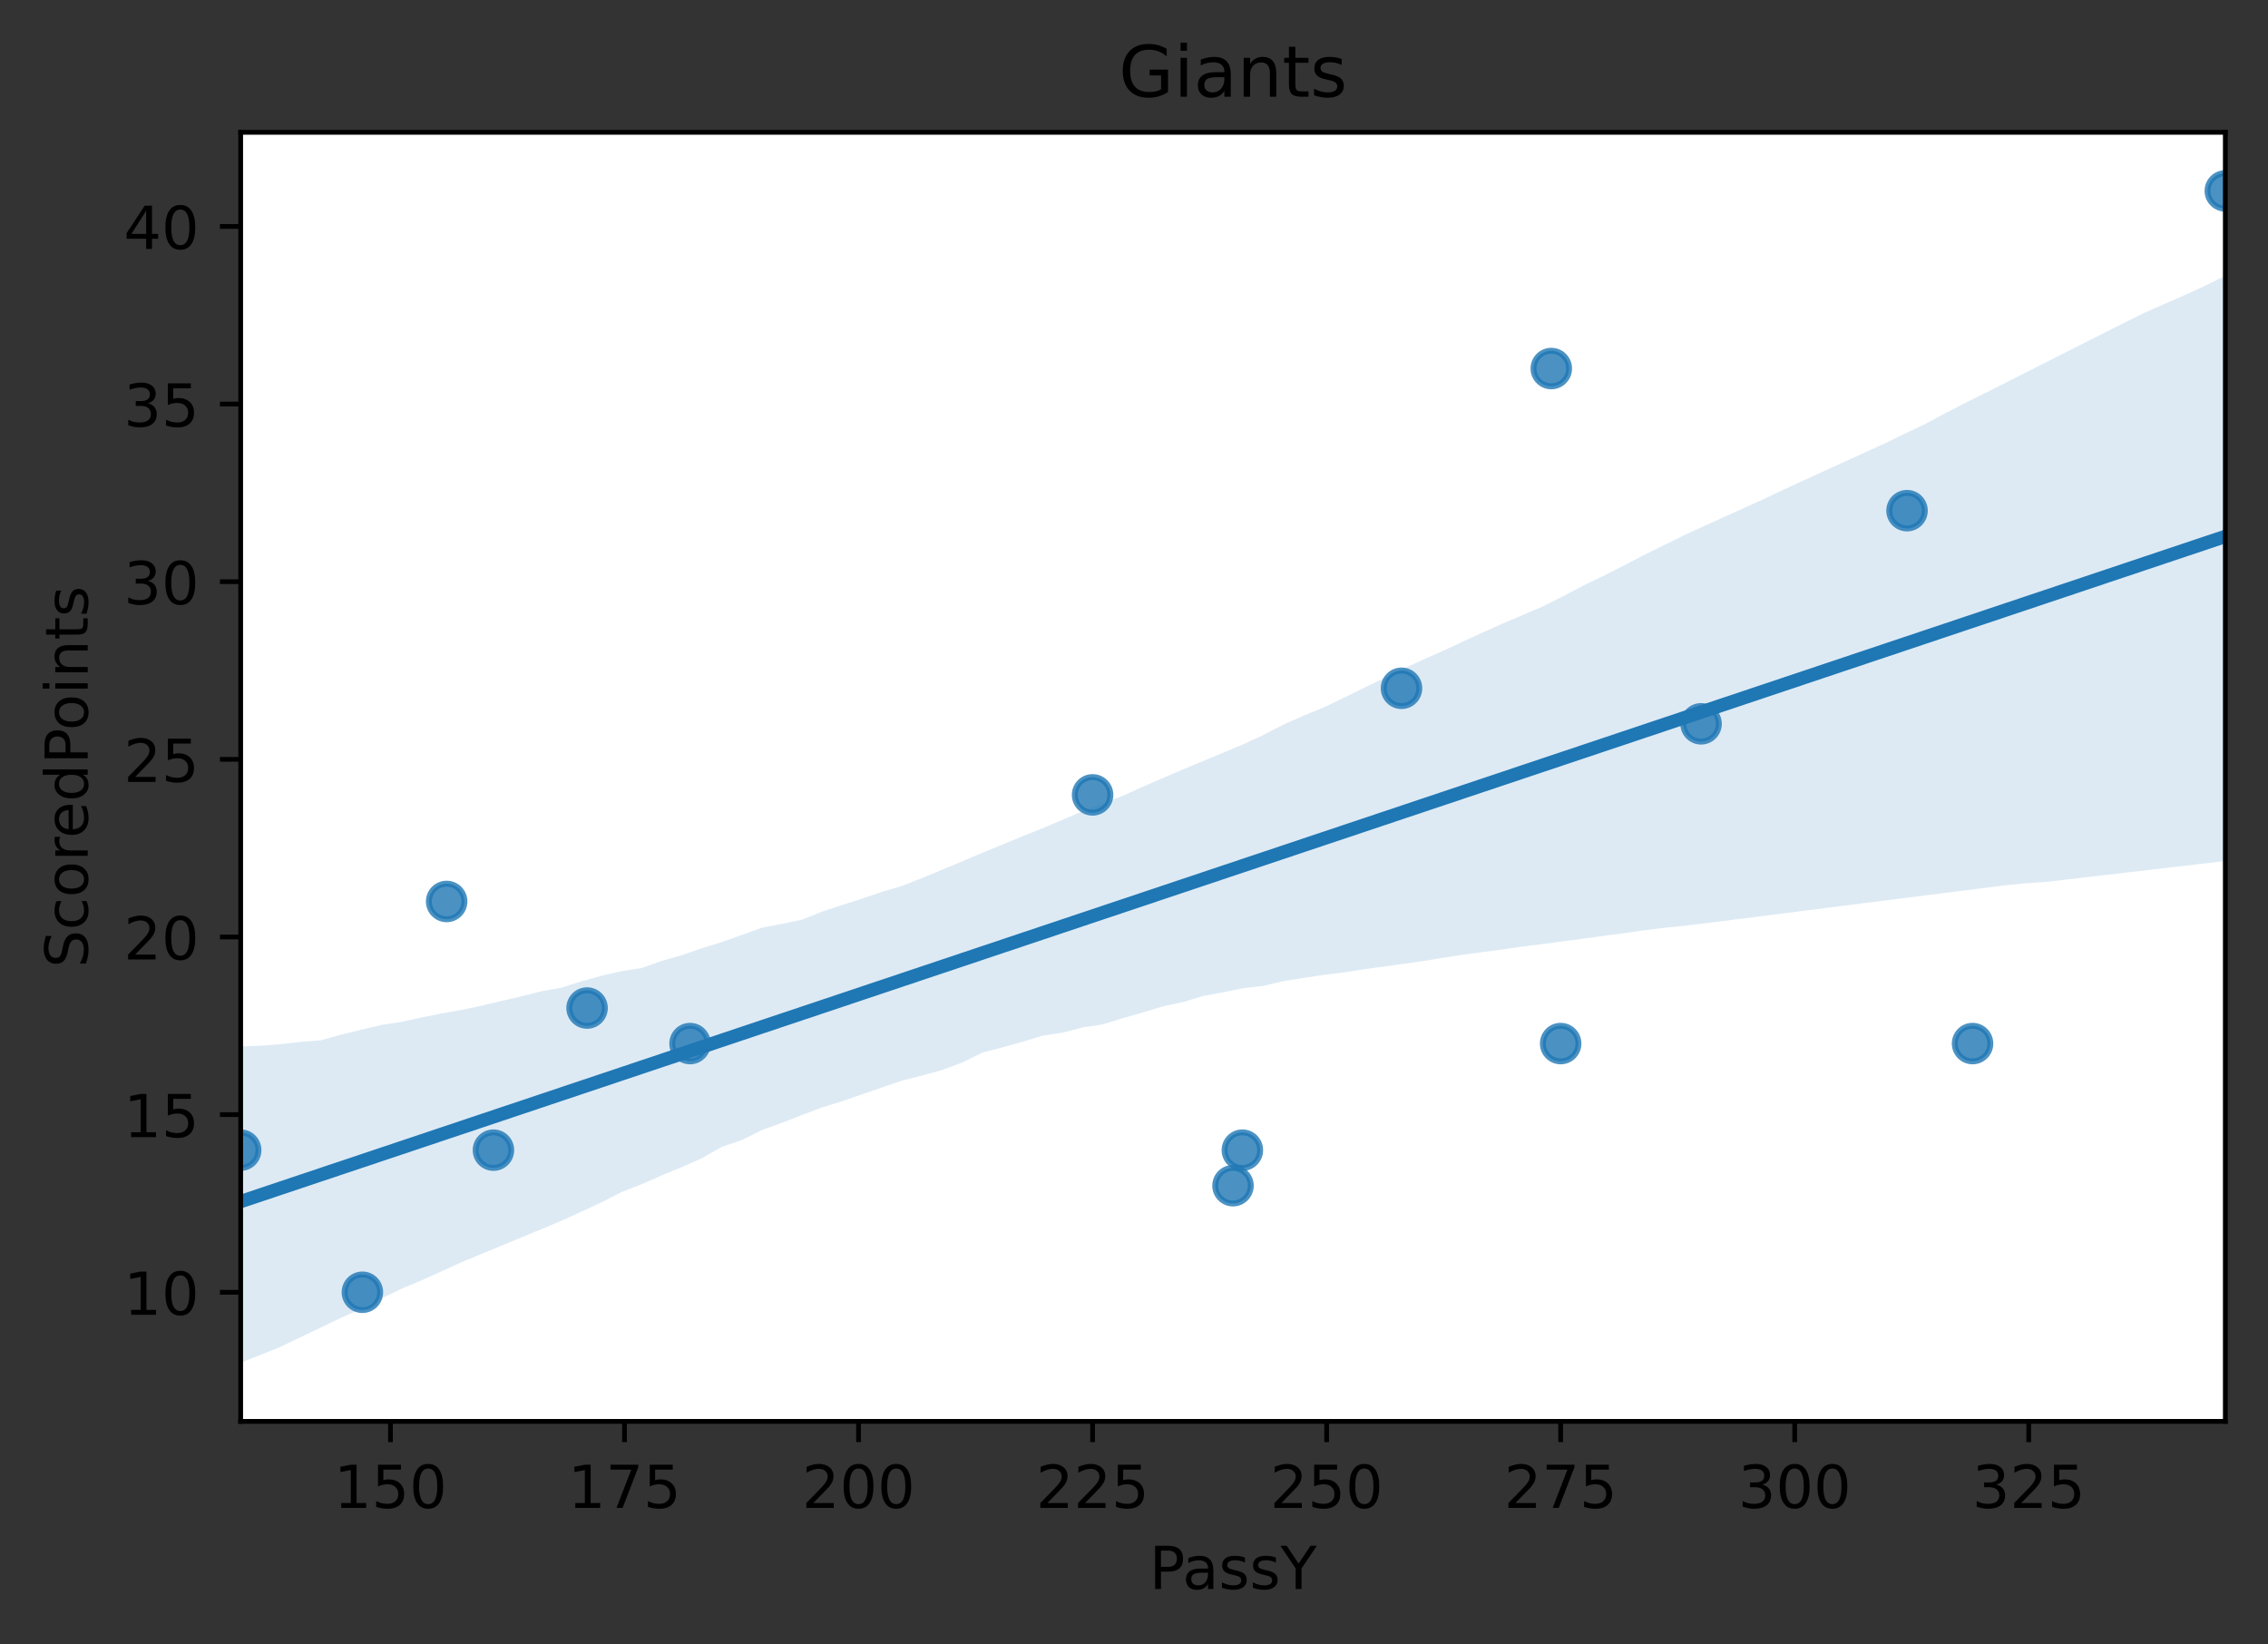 <?xml version="1.0" encoding="utf-8" standalone="no"?>
<!DOCTYPE svg PUBLIC "-//W3C//DTD SVG 1.1//EN"
  "http://www.w3.org/Graphics/SVG/1.1/DTD/svg11.dtd">
<!-- Created with matplotlib (https://matplotlib.org/) -->
<svg height="277.314pt" version="1.1" viewBox="0 0 382.603 277.314" width="382.603pt" xmlns="http://www.w3.org/2000/svg" xmlns:xlink="http://www.w3.org/1999/xlink">
 <rect x="0" y="0" width="382.603" height="277.314" fill="#333333" stroke="none"/>
 <defs>
  <style type="text/css">
*{stroke-linecap:butt;stroke-linejoin:round;}
  </style>
 </defs>
 <g id="figure_1">
  <g id="patch_1">
   <path d="M 0 277.314 
L 382.603 277.314 
L 382.603 0 
L 0 0 
z
" style="fill:none;"/>
  </g>
  <g id="axes_1">
   <g id="patch_2">
    <path d="M 40.603 239.758 
L 375.403 239.758 
L 375.403 22.318 
L 40.603 22.318 
z
" style="fill:#ffffff;"/>
   </g>
   <g id="PathCollection_1">
    <defs>
     <path d="M 0 3 
C 0.796 3 1.559 2.684 2.121 2.121 
C 2.684 1.559 3 0.796 3 0 
C 3 -0.796 2.684 -1.559 2.121 -2.121 
C 1.559 -2.684 0.796 -3 0 -3 
C -0.796 -3 -1.559 -2.684 -2.121 -2.121 
C -2.684 -1.559 -3 -0.796 -3 0 
C -3 0.796 -2.684 1.559 -2.121 2.121 
C -1.559 2.684 -0.796 3 0 3 
z
" id="m9b2863aaf5" style="stroke:#1f77b4;stroke-opacity:0.8;"/>
    </defs>
    <g clip-path="url(#pc5d9ce6a97)">
     <use style="fill:#1f77b4;fill-opacity:0.8;stroke:#1f77b4;stroke-opacity:0.8;" x="332.764" xlink:href="#m9b2863aaf5" y="176.031"/>
     <use style="fill:#1f77b4;fill-opacity:0.8;stroke:#1f77b4;stroke-opacity:0.8;" x="209.582" xlink:href="#m9b2863aaf5" y="194.009"/>
     <use style="fill:#1f77b4;fill-opacity:0.8;stroke:#1f77b4;stroke-opacity:0.8;" x="321.709" xlink:href="#m9b2863aaf5" y="86.138"/>
     <use style="fill:#1f77b4;fill-opacity:0.8;stroke:#1f77b4;stroke-opacity:0.8;" x="184.314" xlink:href="#m9b2863aaf5" y="134.08"/>
     <use style="fill:#1f77b4;fill-opacity:0.8;stroke:#1f77b4;stroke-opacity:0.8;" x="61.133" xlink:href="#m9b2863aaf5" y="217.981"/>
     <use style="fill:#1f77b4;fill-opacity:0.8;stroke:#1f77b4;stroke-opacity:0.8;" x="83.243" xlink:href="#m9b2863aaf5" y="194.009"/>
     <use style="fill:#1f77b4;fill-opacity:0.8;stroke:#1f77b4;stroke-opacity:0.8;" x="75.347" xlink:href="#m9b2863aaf5" y="152.059"/>
     <use style="fill:#1f77b4;fill-opacity:0.8;stroke:#1f77b4;stroke-opacity:0.8;" x="286.965" xlink:href="#m9b2863aaf5" y="122.095"/>
     <use style="fill:#1f77b4;fill-opacity:0.8;stroke:#1f77b4;stroke-opacity:0.8;" x="99.035" xlink:href="#m9b2863aaf5" y="170.038"/>
     <use style="fill:#1f77b4;fill-opacity:0.8;stroke:#1f77b4;stroke-opacity:0.8;" x="236.43" xlink:href="#m9b2863aaf5" y="116.102"/>
     <use style="fill:#1f77b4;fill-opacity:0.8;stroke:#1f77b4;stroke-opacity:0.8;" x="40.603" xlink:href="#m9b2863aaf5" y="194.009"/>
     <use style="fill:#1f77b4;fill-opacity:0.8;stroke:#1f77b4;stroke-opacity:0.8;" x="208.003" xlink:href="#m9b2863aaf5" y="200.002"/>
     <use style="fill:#1f77b4;fill-opacity:0.8;stroke:#1f77b4;stroke-opacity:0.8;" x="116.407" xlink:href="#m9b2863aaf5" y="176.031"/>
     <use style="fill:#1f77b4;fill-opacity:0.8;stroke:#1f77b4;stroke-opacity:0.8;" x="261.697" xlink:href="#m9b2863aaf5" y="62.166"/>
     <use style="fill:#1f77b4;fill-opacity:0.8;stroke:#1f77b4;stroke-opacity:0.8;" x="375.403" xlink:href="#m9b2863aaf5" y="32.202"/>
     <use style="fill:#1f77b4;fill-opacity:0.8;stroke:#1f77b4;stroke-opacity:0.8;" x="263.277" xlink:href="#m9b2863aaf5" y="176.031"/>
    </g>
   </g>
   <g id="PolyCollection_1">
    <path clip-path="url(#pc5d9ce6a97)" d="M 40.603 176.51 
L 40.603 229.874 
L 43.985 228.521 
L 47.367 227.157 
L 50.749 225.538 
L 54.13 223.914 
L 57.512 222.29 
L 60.894 220.802 
L 64.276 219.057 
L 67.658 217.419 
L 71.039 216 
L 74.421 214.482 
L 77.803 212.929 
L 81.185 211.531 
L 84.567 210.133 
L 87.949 208.735 
L 91.33 207.335 
L 94.712 205.927 
L 98.094 204.376 
L 101.476 202.803 
L 104.858 201.072 
L 108.239 199.753 
L 111.621 198.267 
L 115.003 196.869 
L 118.385 195.386 
L 121.767 193.452 
L 125.149 192.301 
L 128.53 190.62 
L 131.912 189.402 
L 135.294 188.072 
L 138.676 186.81 
L 142.058 185.747 
L 145.439 184.592 
L 148.821 183.417 
L 152.203 182.267 
L 155.585 181.418 
L 158.967 180.481 
L 162.349 179.213 
L 165.73 177.548 
L 169.112 176.674 
L 172.494 175.721 
L 175.876 174.701 
L 179.258 174.19 
L 182.639 173.304 
L 186.021 172.795 
L 189.403 171.746 
L 192.785 170.78 
L 196.167 169.752 
L 199.549 169.037 
L 202.93 168.011 
L 206.312 167.386 
L 209.694 166.695 
L 213.076 166.306 
L 216.458 165.505 
L 219.839 164.968 
L 223.221 164.456 
L 226.603 164.038 
L 229.985 163.515 
L 233.367 163.05 
L 236.749 162.581 
L 240.13 162.104 
L 243.512 161.539 
L 246.894 161.033 
L 250.276 160.581 
L 253.658 160.127 
L 257.039 159.636 
L 260.421 159.222 
L 263.803 158.769 
L 267.185 158.32 
L 270.567 157.863 
L 273.949 157.411 
L 277.33 156.922 
L 280.712 156.507 
L 284.094 156.162 
L 287.476 155.76 
L 290.858 155.338 
L 294.239 154.908 
L 297.621 154.478 
L 301.003 154.049 
L 304.385 153.619 
L 307.767 153.189 
L 311.149 152.76 
L 314.53 152.333 
L 317.912 151.905 
L 321.294 151.478 
L 324.676 151.051 
L 328.058 150.624 
L 331.439 150.197 
L 334.821 149.77 
L 338.203 149.343 
L 341.585 149.004 
L 344.967 148.782 
L 348.349 148.389 
L 351.73 147.995 
L 355.112 147.602 
L 358.494 147.208 
L 361.876 146.815 
L 365.258 146.421 
L 368.639 146.028 
L 372.021 145.63 
L 375.403 145.229 
L 375.403 46.511 
L 375.403 46.511 
L 372.021 48.185 
L 368.639 49.732 
L 365.258 51.22 
L 361.876 52.707 
L 358.494 54.38 
L 355.112 56.084 
L 351.73 57.787 
L 348.349 59.492 
L 344.967 61.203 
L 341.585 62.916 
L 338.203 64.629 
L 334.821 66.342 
L 331.439 68.012 
L 328.058 69.758 
L 324.676 71.568 
L 321.294 73.181 
L 317.912 74.818 
L 314.53 76.358 
L 311.149 77.897 
L 307.767 79.437 
L 304.385 80.977 
L 301.003 82.532 
L 297.621 84.145 
L 294.239 85.676 
L 290.858 87.206 
L 287.476 88.737 
L 284.094 90.285 
L 280.712 91.961 
L 277.33 93.623 
L 273.949 95.384 
L 270.567 97.108 
L 267.185 98.735 
L 263.803 100.52 
L 260.421 102.224 
L 257.039 103.671 
L 253.658 105.108 
L 250.276 106.62 
L 246.894 108.165 
L 243.512 109.748 
L 240.13 111.246 
L 236.749 112.806 
L 233.367 114.444 
L 229.985 116.085 
L 226.603 117.753 
L 223.221 119.361 
L 219.839 120.751 
L 216.458 122.248 
L 213.076 123.999 
L 209.694 125.568 
L 206.312 126.982 
L 202.93 128.388 
L 199.549 129.798 
L 196.167 131.241 
L 192.785 132.704 
L 189.403 134.234 
L 186.021 135.552 
L 182.639 136.836 
L 179.258 138.272 
L 175.876 139.714 
L 172.494 141.053 
L 169.112 142.467 
L 165.73 143.838 
L 162.349 145.281 
L 158.967 146.689 
L 155.585 148.094 
L 152.203 149.43 
L 148.821 150.431 
L 145.439 151.577 
L 142.058 152.663 
L 138.676 153.778 
L 135.294 155.137 
L 131.912 155.842 
L 128.53 156.487 
L 125.149 157.709 
L 121.767 158.91 
L 118.385 159.953 
L 115.003 161.128 
L 111.621 162.095 
L 108.239 163.289 
L 104.858 163.811 
L 101.476 164.597 
L 98.094 165.527 
L 94.712 166.603 
L 91.33 167.203 
L 87.949 168.065 
L 84.567 168.851 
L 81.185 169.655 
L 77.803 170.364 
L 74.421 170.97 
L 71.039 171.644 
L 67.658 172.389 
L 64.276 172.904 
L 60.894 173.705 
L 57.512 174.536 
L 54.13 175.476 
L 50.749 175.739 
L 47.367 176.131 
L 43.985 176.389 
L 40.603 176.51 
z
" style="fill:#1f77b4;fill-opacity:0.15;"/>
   </g>
   <g id="matplotlib.axis_1">
    <g id="xtick_1">
     <g id="line2d_1">
      <defs>
       <path d="M 0 0 
L 0 3.5 
" id="m9f4611e0ef" style="stroke:#000000;stroke-width:0.8;"/>
      </defs>
      <g>
       <use style="stroke:#000000;stroke-width:0.8;" x="65.871" xlink:href="#m9f4611e0ef" y="239.758"/>
      </g>
     </g>
     <g id="text_1">
      <!-- 150 -->
      <defs>
       <path d="M 12.406 8.297 
L 28.516 8.297 
L 28.516 63.922 
L 10.984 60.406 
L 10.984 69.391 
L 28.422 72.906 
L 38.281 72.906 
L 38.281 8.297 
L 54.391 8.297 
L 54.391 0 
L 12.406 0 
z
" id="DejaVuSans-49"/>
       <path d="M 10.797 72.906 
L 49.516 72.906 
L 49.516 64.594 
L 19.828 64.594 
L 19.828 46.734 
Q 21.969 47.469 24.109 47.828 
Q 26.266 48.188 28.422 48.188 
Q 40.625 48.188 47.75 41.5 
Q 54.891 34.812 54.891 23.391 
Q 54.891 11.625 47.562 5.094 
Q 40.234 -1.422 26.906 -1.422 
Q 22.312 -1.422 17.547 -0.641 
Q 12.797 0.141 7.719 1.703 
L 7.719 11.625 
Q 12.109 9.234 16.797 8.062 
Q 21.484 6.891 26.703 6.891 
Q 35.156 6.891 40.078 11.328 
Q 45.016 15.766 45.016 23.391 
Q 45.016 31 40.078 35.438 
Q 35.156 39.891 26.703 39.891 
Q 22.75 39.891 18.812 39.016 
Q 14.891 38.141 10.797 36.281 
z
" id="DejaVuSans-53"/>
       <path d="M 31.781 66.406 
Q 24.172 66.406 20.328 58.906 
Q 16.5 51.422 16.5 36.375 
Q 16.5 21.391 20.328 13.891 
Q 24.172 6.391 31.781 6.391 
Q 39.453 6.391 43.281 13.891 
Q 47.125 21.391 47.125 36.375 
Q 47.125 51.422 43.281 58.906 
Q 39.453 66.406 31.781 66.406 
z
M 31.781 74.219 
Q 44.047 74.219 50.516 64.516 
Q 56.984 54.828 56.984 36.375 
Q 56.984 17.969 50.516 8.266 
Q 44.047 -1.422 31.781 -1.422 
Q 19.531 -1.422 13.062 8.266 
Q 6.594 17.969 6.594 36.375 
Q 6.594 54.828 13.062 64.516 
Q 19.531 74.219 31.781 74.219 
z
" id="DejaVuSans-48"/>
      </defs>
      <g transform="translate(56.327 254.357)scale(0.1 -0.1)">
       <use xlink:href="#DejaVuSans-49"/>
       <use x="63.623" xlink:href="#DejaVuSans-53"/>
       <use x="127.246" xlink:href="#DejaVuSans-48"/>
      </g>
     </g>
    </g>
    <g id="xtick_2">
     <g id="line2d_2">
      <g>
       <use style="stroke:#000000;stroke-width:0.8;" x="105.352" xlink:href="#m9f4611e0ef" y="239.758"/>
      </g>
     </g>
     <g id="text_2">
      <!-- 175 -->
      <defs>
       <path d="M 8.203 72.906 
L 55.078 72.906 
L 55.078 68.703 
L 28.609 0 
L 18.312 0 
L 43.219 64.594 
L 8.203 64.594 
z
" id="DejaVuSans-55"/>
      </defs>
      <g transform="translate(95.808 254.357)scale(0.1 -0.1)">
       <use xlink:href="#DejaVuSans-49"/>
       <use x="63.623" xlink:href="#DejaVuSans-55"/>
       <use x="127.246" xlink:href="#DejaVuSans-53"/>
      </g>
     </g>
    </g>
    <g id="xtick_3">
     <g id="line2d_3">
      <g>
       <use style="stroke:#000000;stroke-width:0.8;" x="144.833" xlink:href="#m9f4611e0ef" y="239.758"/>
      </g>
     </g>
     <g id="text_3">
      <!-- 200 -->
      <defs>
       <path d="M 19.188 8.297 
L 53.609 8.297 
L 53.609 0 
L 7.328 0 
L 7.328 8.297 
Q 12.938 14.109 22.625 23.891 
Q 32.328 33.688 34.812 36.531 
Q 39.547 41.844 41.422 45.531 
Q 43.312 49.219 43.312 52.781 
Q 43.312 58.594 39.234 62.25 
Q 35.156 65.922 28.609 65.922 
Q 23.969 65.922 18.812 64.312 
Q 13.672 62.703 7.812 59.422 
L 7.812 69.391 
Q 13.766 71.781 18.938 73 
Q 24.125 74.219 28.422 74.219 
Q 39.75 74.219 46.484 68.547 
Q 53.219 62.891 53.219 53.422 
Q 53.219 48.922 51.531 44.891 
Q 49.859 40.875 45.406 35.406 
Q 44.188 33.984 37.641 27.219 
Q 31.109 20.453 19.188 8.297 
z
" id="DejaVuSans-50"/>
      </defs>
      <g transform="translate(135.29 254.357)scale(0.1 -0.1)">
       <use xlink:href="#DejaVuSans-50"/>
       <use x="63.623" xlink:href="#DejaVuSans-48"/>
       <use x="127.246" xlink:href="#DejaVuSans-48"/>
      </g>
     </g>
    </g>
    <g id="xtick_4">
     <g id="line2d_4">
      <g>
       <use style="stroke:#000000;stroke-width:0.8;" x="184.314" xlink:href="#m9f4611e0ef" y="239.758"/>
      </g>
     </g>
     <g id="text_4">
      <!-- 225 -->
      <g transform="translate(174.771 254.357)scale(0.1 -0.1)">
       <use xlink:href="#DejaVuSans-50"/>
       <use x="63.623" xlink:href="#DejaVuSans-50"/>
       <use x="127.246" xlink:href="#DejaVuSans-53"/>
      </g>
     </g>
    </g>
    <g id="xtick_5">
     <g id="line2d_5">
      <g>
       <use style="stroke:#000000;stroke-width:0.8;" x="223.796" xlink:href="#m9f4611e0ef" y="239.758"/>
      </g>
     </g>
     <g id="text_5">
      <!-- 250 -->
      <g transform="translate(214.252 254.357)scale(0.1 -0.1)">
       <use xlink:href="#DejaVuSans-50"/>
       <use x="63.623" xlink:href="#DejaVuSans-53"/>
       <use x="127.246" xlink:href="#DejaVuSans-48"/>
      </g>
     </g>
    </g>
    <g id="xtick_6">
     <g id="line2d_6">
      <g>
       <use style="stroke:#000000;stroke-width:0.8;" x="263.277" xlink:href="#m9f4611e0ef" y="239.758"/>
      </g>
     </g>
     <g id="text_6">
      <!-- 275 -->
      <g transform="translate(253.733 254.357)scale(0.1 -0.1)">
       <use xlink:href="#DejaVuSans-50"/>
       <use x="63.623" xlink:href="#DejaVuSans-55"/>
       <use x="127.246" xlink:href="#DejaVuSans-53"/>
      </g>
     </g>
    </g>
    <g id="xtick_7">
     <g id="line2d_7">
      <g>
       <use style="stroke:#000000;stroke-width:0.8;" x="302.758" xlink:href="#m9f4611e0ef" y="239.758"/>
      </g>
     </g>
     <g id="text_7">
      <!-- 300 -->
      <defs>
       <path d="M 40.578 39.312 
Q 47.656 37.797 51.625 33 
Q 55.609 28.219 55.609 21.188 
Q 55.609 10.406 48.188 4.484 
Q 40.766 -1.422 27.094 -1.422 
Q 22.516 -1.422 17.656 -0.516 
Q 12.797 0.391 7.625 2.203 
L 7.625 11.719 
Q 11.719 9.328 16.594 8.109 
Q 21.484 6.891 26.812 6.891 
Q 36.078 6.891 40.938 10.547 
Q 45.797 14.203 45.797 21.188 
Q 45.797 27.641 41.281 31.266 
Q 36.766 34.906 28.719 34.906 
L 20.219 34.906 
L 20.219 43.016 
L 29.109 43.016 
Q 36.375 43.016 40.234 45.922 
Q 44.094 48.828 44.094 54.297 
Q 44.094 59.906 40.109 62.906 
Q 36.141 65.922 28.719 65.922 
Q 24.656 65.922 20.016 65.031 
Q 15.375 64.156 9.812 62.312 
L 9.812 71.094 
Q 15.438 72.656 20.344 73.438 
Q 25.25 74.219 29.594 74.219 
Q 40.828 74.219 47.359 69.109 
Q 53.906 64.016 53.906 55.328 
Q 53.906 49.266 50.438 45.094 
Q 46.969 40.922 40.578 39.312 
z
" id="DejaVuSans-51"/>
      </defs>
      <g transform="translate(293.214 254.357)scale(0.1 -0.1)">
       <use xlink:href="#DejaVuSans-51"/>
       <use x="63.623" xlink:href="#DejaVuSans-48"/>
       <use x="127.246" xlink:href="#DejaVuSans-48"/>
      </g>
     </g>
    </g>
    <g id="xtick_8">
     <g id="line2d_8">
      <g>
       <use style="stroke:#000000;stroke-width:0.8;" x="342.239" xlink:href="#m9f4611e0ef" y="239.758"/>
      </g>
     </g>
     <g id="text_8">
      <!-- 325 -->
      <g transform="translate(332.695 254.357)scale(0.1 -0.1)">
       <use xlink:href="#DejaVuSans-51"/>
       <use x="63.623" xlink:href="#DejaVuSans-50"/>
       <use x="127.246" xlink:href="#DejaVuSans-53"/>
      </g>
     </g>
    </g>
    <g id="text_9">
     <!-- PassY -->
     <defs>
      <path d="M 19.672 64.797 
L 19.672 37.406 
L 32.078 37.406 
Q 38.969 37.406 42.719 40.969 
Q 46.484 44.531 46.484 51.125 
Q 46.484 57.672 42.719 61.234 
Q 38.969 64.797 32.078 64.797 
z
M 9.812 72.906 
L 32.078 72.906 
Q 44.344 72.906 50.609 67.359 
Q 56.891 61.812 56.891 51.125 
Q 56.891 40.328 50.609 34.812 
Q 44.344 29.297 32.078 29.297 
L 19.672 29.297 
L 19.672 0 
L 9.812 0 
z
" id="DejaVuSans-80"/>
      <path d="M 34.281 27.484 
Q 23.391 27.484 19.188 25 
Q 14.984 22.516 14.984 16.5 
Q 14.984 11.719 18.141 8.906 
Q 21.297 6.109 26.703 6.109 
Q 34.188 6.109 38.703 11.406 
Q 43.219 16.703 43.219 25.484 
L 43.219 27.484 
z
M 52.203 31.203 
L 52.203 0 
L 43.219 0 
L 43.219 8.297 
Q 40.141 3.328 35.547 0.953 
Q 30.953 -1.422 24.312 -1.422 
Q 15.922 -1.422 10.953 3.297 
Q 6 8.016 6 15.922 
Q 6 25.141 12.172 29.828 
Q 18.359 34.516 30.609 34.516 
L 43.219 34.516 
L 43.219 35.406 
Q 43.219 41.609 39.141 45 
Q 35.062 48.391 27.688 48.391 
Q 23 48.391 18.547 47.266 
Q 14.109 46.141 10.016 43.891 
L 10.016 52.203 
Q 14.938 54.109 19.578 55.047 
Q 24.219 56 28.609 56 
Q 40.484 56 46.344 49.844 
Q 52.203 43.703 52.203 31.203 
z
" id="DejaVuSans-97"/>
      <path d="M 44.281 53.078 
L 44.281 44.578 
Q 40.484 46.531 36.375 47.5 
Q 32.281 48.484 27.875 48.484 
Q 21.188 48.484 17.844 46.438 
Q 14.5 44.391 14.5 40.281 
Q 14.5 37.156 16.891 35.375 
Q 19.281 33.594 26.516 31.984 
L 29.594 31.297 
Q 39.156 29.25 43.188 25.516 
Q 47.219 21.781 47.219 15.094 
Q 47.219 7.469 41.188 3.016 
Q 35.156 -1.422 24.609 -1.422 
Q 20.219 -1.422 15.453 -0.562 
Q 10.688 0.297 5.422 2 
L 5.422 11.281 
Q 10.406 8.688 15.234 7.391 
Q 20.062 6.109 24.812 6.109 
Q 31.156 6.109 34.562 8.281 
Q 37.984 10.453 37.984 14.406 
Q 37.984 18.062 35.516 20.016 
Q 33.062 21.969 24.703 23.781 
L 21.578 24.516 
Q 13.234 26.266 9.516 29.906 
Q 5.812 33.547 5.812 39.891 
Q 5.812 47.609 11.281 51.797 
Q 16.75 56 26.812 56 
Q 31.781 56 36.172 55.266 
Q 40.578 54.547 44.281 53.078 
z
" id="DejaVuSans-115"/>
      <path d="M -0.203 72.906 
L 10.406 72.906 
L 30.609 42.922 
L 50.688 72.906 
L 61.281 72.906 
L 35.5 34.719 
L 35.5 0 
L 25.594 0 
L 25.594 34.719 
z
" id="DejaVuSans-89"/>
     </defs>
     <g transform="translate(193.886 268.035)scale(0.1 -0.1)">
      <use xlink:href="#DejaVuSans-80"/>
      <use x="55.803" xlink:href="#DejaVuSans-97"/>
      <use x="117.082" xlink:href="#DejaVuSans-115"/>
      <use x="169.182" xlink:href="#DejaVuSans-115"/>
      <use x="221.281" xlink:href="#DejaVuSans-89"/>
     </g>
    </g>
   </g>
   <g id="matplotlib.axis_2">
    <g id="ytick_1">
     <g id="line2d_9">
      <defs>
       <path d="M 0 0 
L -3.5 0 
" id="m3a936723af" style="stroke:#000000;stroke-width:0.8;"/>
      </defs>
      <g>
       <use style="stroke:#000000;stroke-width:0.8;" x="40.603" xlink:href="#m3a936723af" y="217.981"/>
      </g>
     </g>
     <g id="text_10">
      <!-- 10 -->
      <g transform="translate(20.878 221.78)scale(0.1 -0.1)">
       <use xlink:href="#DejaVuSans-49"/>
       <use x="63.623" xlink:href="#DejaVuSans-48"/>
      </g>
     </g>
    </g>
    <g id="ytick_2">
     <g id="line2d_10">
      <g>
       <use style="stroke:#000000;stroke-width:0.8;" x="40.603" xlink:href="#m3a936723af" y="188.016"/>
      </g>
     </g>
     <g id="text_11">
      <!-- 15 -->
      <g transform="translate(20.878 191.815)scale(0.1 -0.1)">
       <use xlink:href="#DejaVuSans-49"/>
       <use x="63.623" xlink:href="#DejaVuSans-53"/>
      </g>
     </g>
    </g>
    <g id="ytick_3">
     <g id="line2d_11">
      <g>
       <use style="stroke:#000000;stroke-width:0.8;" x="40.603" xlink:href="#m3a936723af" y="158.052"/>
      </g>
     </g>
     <g id="text_12">
      <!-- 20 -->
      <g transform="translate(20.878 161.851)scale(0.1 -0.1)">
       <use xlink:href="#DejaVuSans-50"/>
       <use x="63.623" xlink:href="#DejaVuSans-48"/>
      </g>
     </g>
    </g>
    <g id="ytick_4">
     <g id="line2d_12">
      <g>
       <use style="stroke:#000000;stroke-width:0.8;" x="40.603" xlink:href="#m3a936723af" y="128.088"/>
      </g>
     </g>
     <g id="text_13">
      <!-- 25 -->
      <g transform="translate(20.878 131.887)scale(0.1 -0.1)">
       <use xlink:href="#DejaVuSans-50"/>
       <use x="63.623" xlink:href="#DejaVuSans-53"/>
      </g>
     </g>
    </g>
    <g id="ytick_5">
     <g id="line2d_13">
      <g>
       <use style="stroke:#000000;stroke-width:0.8;" x="40.603" xlink:href="#m3a936723af" y="98.123"/>
      </g>
     </g>
     <g id="text_14">
      <!-- 30 -->
      <g transform="translate(20.878 101.923)scale(0.1 -0.1)">
       <use xlink:href="#DejaVuSans-51"/>
       <use x="63.623" xlink:href="#DejaVuSans-48"/>
      </g>
     </g>
    </g>
    <g id="ytick_6">
     <g id="line2d_14">
      <g>
       <use style="stroke:#000000;stroke-width:0.8;" x="40.603" xlink:href="#m3a936723af" y="68.159"/>
      </g>
     </g>
     <g id="text_15">
      <!-- 35 -->
      <g transform="translate(20.878 71.958)scale(0.1 -0.1)">
       <use xlink:href="#DejaVuSans-51"/>
       <use x="63.623" xlink:href="#DejaVuSans-53"/>
      </g>
     </g>
    </g>
    <g id="ytick_7">
     <g id="line2d_15">
      <g>
       <use style="stroke:#000000;stroke-width:0.8;" x="40.603" xlink:href="#m3a936723af" y="38.195"/>
      </g>
     </g>
     <g id="text_16">
      <!-- 40 -->
      <defs>
       <path d="M 37.797 64.312 
L 12.891 25.391 
L 37.797 25.391 
z
M 35.203 72.906 
L 47.609 72.906 
L 47.609 25.391 
L 58.016 25.391 
L 58.016 17.188 
L 47.609 17.188 
L 47.609 0 
L 37.797 0 
L 37.797 17.188 
L 4.891 17.188 
L 4.891 26.703 
z
" id="DejaVuSans-52"/>
      </defs>
      <g transform="translate(20.878 41.994)scale(0.1 -0.1)">
       <use xlink:href="#DejaVuSans-52"/>
       <use x="63.623" xlink:href="#DejaVuSans-48"/>
      </g>
     </g>
    </g>
    <g id="text_17">
     <!-- ScoredPoints -->
     <defs>
      <path d="M 53.516 70.516 
L 53.516 60.891 
Q 47.906 63.578 42.922 64.891 
Q 37.938 66.219 33.297 66.219 
Q 25.25 66.219 20.875 63.094 
Q 16.5 59.969 16.5 54.203 
Q 16.5 49.359 19.406 46.891 
Q 22.312 44.438 30.422 42.922 
L 36.375 41.703 
Q 47.406 39.594 52.656 34.297 
Q 57.906 29 57.906 20.125 
Q 57.906 9.516 50.797 4.047 
Q 43.703 -1.422 29.984 -1.422 
Q 24.812 -1.422 18.969 -0.25 
Q 13.141 0.922 6.891 3.219 
L 6.891 13.375 
Q 12.891 10.016 18.656 8.297 
Q 24.422 6.594 29.984 6.594 
Q 38.422 6.594 43.016 9.906 
Q 47.609 13.234 47.609 19.391 
Q 47.609 24.75 44.312 27.781 
Q 41.016 30.812 33.5 32.328 
L 27.484 33.5 
Q 16.453 35.688 11.516 40.375 
Q 6.594 45.062 6.594 53.422 
Q 6.594 63.094 13.406 68.656 
Q 20.219 74.219 32.172 74.219 
Q 37.312 74.219 42.625 73.281 
Q 47.953 72.359 53.516 70.516 
z
" id="DejaVuSans-83"/>
      <path d="M 48.781 52.594 
L 48.781 44.188 
Q 44.969 46.297 41.141 47.344 
Q 37.312 48.391 33.406 48.391 
Q 24.656 48.391 19.812 42.844 
Q 14.984 37.312 14.984 27.297 
Q 14.984 17.281 19.812 11.734 
Q 24.656 6.203 33.406 6.203 
Q 37.312 6.203 41.141 7.25 
Q 44.969 8.297 48.781 10.406 
L 48.781 2.094 
Q 45.016 0.344 40.984 -0.531 
Q 36.969 -1.422 32.422 -1.422 
Q 20.062 -1.422 12.781 6.344 
Q 5.516 14.109 5.516 27.297 
Q 5.516 40.672 12.859 48.328 
Q 20.219 56 33.016 56 
Q 37.156 56 41.109 55.141 
Q 45.062 54.297 48.781 52.594 
z
" id="DejaVuSans-99"/>
      <path d="M 30.609 48.391 
Q 23.391 48.391 19.188 42.75 
Q 14.984 37.109 14.984 27.297 
Q 14.984 17.484 19.156 11.844 
Q 23.344 6.203 30.609 6.203 
Q 37.797 6.203 41.984 11.859 
Q 46.188 17.531 46.188 27.297 
Q 46.188 37.016 41.984 42.703 
Q 37.797 48.391 30.609 48.391 
z
M 30.609 56 
Q 42.328 56 49.016 48.375 
Q 55.719 40.766 55.719 27.297 
Q 55.719 13.875 49.016 6.219 
Q 42.328 -1.422 30.609 -1.422 
Q 18.844 -1.422 12.172 6.219 
Q 5.516 13.875 5.516 27.297 
Q 5.516 40.766 12.172 48.375 
Q 18.844 56 30.609 56 
z
" id="DejaVuSans-111"/>
      <path d="M 41.109 46.297 
Q 39.594 47.172 37.812 47.578 
Q 36.031 48 33.891 48 
Q 26.266 48 22.188 43.047 
Q 18.109 38.094 18.109 28.812 
L 18.109 0 
L 9.078 0 
L 9.078 54.688 
L 18.109 54.688 
L 18.109 46.188 
Q 20.953 51.172 25.484 53.578 
Q 30.031 56 36.531 56 
Q 37.453 56 38.578 55.875 
Q 39.703 55.766 41.062 55.516 
z
" id="DejaVuSans-114"/>
      <path d="M 56.203 29.594 
L 56.203 25.203 
L 14.891 25.203 
Q 15.484 15.922 20.484 11.062 
Q 25.484 6.203 34.422 6.203 
Q 39.594 6.203 44.453 7.469 
Q 49.312 8.734 54.109 11.281 
L 54.109 2.781 
Q 49.266 0.734 44.188 -0.344 
Q 39.109 -1.422 33.891 -1.422 
Q 20.797 -1.422 13.156 6.188 
Q 5.516 13.812 5.516 26.812 
Q 5.516 40.234 12.766 48.109 
Q 20.016 56 32.328 56 
Q 43.359 56 49.781 48.891 
Q 56.203 41.797 56.203 29.594 
z
M 47.219 32.234 
Q 47.125 39.594 43.094 43.984 
Q 39.062 48.391 32.422 48.391 
Q 24.906 48.391 20.391 44.141 
Q 15.875 39.891 15.188 32.172 
z
" id="DejaVuSans-101"/>
      <path d="M 45.406 46.391 
L 45.406 75.984 
L 54.391 75.984 
L 54.391 0 
L 45.406 0 
L 45.406 8.203 
Q 42.578 3.328 38.25 0.953 
Q 33.938 -1.422 27.875 -1.422 
Q 17.969 -1.422 11.734 6.484 
Q 5.516 14.406 5.516 27.297 
Q 5.516 40.188 11.734 48.094 
Q 17.969 56 27.875 56 
Q 33.938 56 38.25 53.625 
Q 42.578 51.266 45.406 46.391 
z
M 14.797 27.297 
Q 14.797 17.391 18.875 11.75 
Q 22.953 6.109 30.078 6.109 
Q 37.203 6.109 41.297 11.75 
Q 45.406 17.391 45.406 27.297 
Q 45.406 37.203 41.297 42.844 
Q 37.203 48.484 30.078 48.484 
Q 22.953 48.484 18.875 42.844 
Q 14.797 37.203 14.797 27.297 
z
" id="DejaVuSans-100"/>
      <path d="M 9.422 54.688 
L 18.406 54.688 
L 18.406 0 
L 9.422 0 
z
M 9.422 75.984 
L 18.406 75.984 
L 18.406 64.594 
L 9.422 64.594 
z
" id="DejaVuSans-105"/>
      <path d="M 54.891 33.016 
L 54.891 0 
L 45.906 0 
L 45.906 32.719 
Q 45.906 40.484 42.875 44.328 
Q 39.844 48.188 33.797 48.188 
Q 26.516 48.188 22.312 43.547 
Q 18.109 38.922 18.109 30.906 
L 18.109 0 
L 9.078 0 
L 9.078 54.688 
L 18.109 54.688 
L 18.109 46.188 
Q 21.344 51.125 25.703 53.562 
Q 30.078 56 35.797 56 
Q 45.219 56 50.047 50.172 
Q 54.891 44.344 54.891 33.016 
z
" id="DejaVuSans-110"/>
      <path d="M 18.312 70.219 
L 18.312 54.688 
L 36.812 54.688 
L 36.812 47.703 
L 18.312 47.703 
L 18.312 18.016 
Q 18.312 11.328 20.141 9.422 
Q 21.969 7.516 27.594 7.516 
L 36.812 7.516 
L 36.812 0 
L 27.594 0 
Q 17.188 0 13.234 3.875 
Q 9.281 7.766 9.281 18.016 
L 9.281 47.703 
L 2.688 47.703 
L 2.688 54.688 
L 9.281 54.688 
L 9.281 70.219 
z
" id="DejaVuSans-116"/>
     </defs>
     <g transform="translate(14.798 163.23)rotate(-90)scale(0.1 -0.1)">
      <use xlink:href="#DejaVuSans-83"/>
      <use x="63.477" xlink:href="#DejaVuSans-99"/>
      <use x="118.457" xlink:href="#DejaVuSans-111"/>
      <use x="179.639" xlink:href="#DejaVuSans-114"/>
      <use x="218.502" xlink:href="#DejaVuSans-101"/>
      <use x="280.025" xlink:href="#DejaVuSans-100"/>
      <use x="343.502" xlink:href="#DejaVuSans-80"/>
      <use x="400.18" xlink:href="#DejaVuSans-111"/>
      <use x="461.361" xlink:href="#DejaVuSans-105"/>
      <use x="489.145" xlink:href="#DejaVuSans-110"/>
      <use x="552.523" xlink:href="#DejaVuSans-116"/>
      <use x="591.732" xlink:href="#DejaVuSans-115"/>
     </g>
    </g>
   </g>
   <g id="line2d_16">
    <path clip-path="url(#pc5d9ce6a97)" d="M 40.603 202.679 
L 43.985 201.546 
L 47.367 200.413 
L 50.749 199.279 
L 54.13 198.146 
L 57.512 197.013 
L 60.894 195.88 
L 64.276 194.746 
L 67.658 193.613 
L 71.039 192.48 
L 74.421 191.346 
L 77.803 190.213 
L 81.185 189.08 
L 84.567 187.946 
L 87.949 186.813 
L 91.33 185.68 
L 94.712 184.547 
L 98.094 183.413 
L 101.476 182.28 
L 104.858 181.147 
L 108.239 180.013 
L 111.621 178.88 
L 115.003 177.747 
L 118.385 176.613 
L 121.767 175.48 
L 125.149 174.347 
L 128.53 173.214 
L 131.912 172.08 
L 135.294 170.947 
L 138.676 169.814 
L 142.058 168.68 
L 145.439 167.547 
L 148.821 166.414 
L 152.203 165.28 
L 155.585 164.147 
L 158.967 163.014 
L 162.349 161.881 
L 165.73 160.747 
L 169.112 159.614 
L 172.494 158.481 
L 175.876 157.347 
L 179.258 156.214 
L 182.639 155.081 
L 186.021 153.947 
L 189.403 152.814 
L 192.785 151.681 
L 196.167 150.547 
L 199.549 149.414 
L 202.93 148.281 
L 206.312 147.148 
L 209.694 146.014 
L 213.076 144.881 
L 216.458 143.748 
L 219.839 142.614 
L 223.221 141.481 
L 226.603 140.348 
L 229.985 139.214 
L 233.367 138.081 
L 236.749 136.948 
L 240.13 135.815 
L 243.512 134.681 
L 246.894 133.548 
L 250.276 132.415 
L 253.658 131.281 
L 257.039 130.148 
L 260.421 129.015 
L 263.803 127.881 
L 267.185 126.748 
L 270.567 125.615 
L 273.949 124.482 
L 277.33 123.348 
L 280.712 122.215 
L 284.094 121.082 
L 287.476 119.948 
L 290.858 118.815 
L 294.239 117.682 
L 297.621 116.548 
L 301.003 115.415 
L 304.385 114.282 
L 307.767 113.148 
L 311.149 112.015 
L 314.53 110.882 
L 317.912 109.749 
L 321.294 108.615 
L 324.676 107.482 
L 328.058 106.349 
L 331.439 105.215 
L 334.821 104.082 
L 338.203 102.949 
L 341.585 101.815 
L 344.967 100.682 
L 348.349 99.549 
L 351.73 98.416 
L 355.112 97.282 
L 358.494 96.149 
L 361.876 95.016 
L 365.258 93.882 
L 368.639 92.749 
L 372.021 91.616 
L 375.403 90.482 
" style="fill:none;stroke:#1f77b4;stroke-linecap:square;stroke-width:2.25;"/>
   </g>
   <g id="patch_3">
    <path d="M 40.603 239.758 
L 40.603 22.318 
" style="fill:none;stroke:#000000;stroke-linecap:square;stroke-linejoin:miter;stroke-width:0.8;"/>
   </g>
   <g id="patch_4">
    <path d="M 375.403 239.758 
L 375.403 22.318 
" style="fill:none;stroke:#000000;stroke-linecap:square;stroke-linejoin:miter;stroke-width:0.8;"/>
   </g>
   <g id="patch_5">
    <path d="M 40.603 239.758 
L 375.403 239.758 
" style="fill:none;stroke:#000000;stroke-linecap:square;stroke-linejoin:miter;stroke-width:0.8;"/>
   </g>
   <g id="patch_6">
    <path d="M 40.603 22.318 
L 375.403 22.318 
" style="fill:none;stroke:#000000;stroke-linecap:square;stroke-linejoin:miter;stroke-width:0.8;"/>
   </g>
   <g id="text_18">
    <!-- Giants -->
    <defs>
     <path d="M 59.516 10.406 
L 59.516 29.984 
L 43.406 29.984 
L 43.406 38.094 
L 69.281 38.094 
L 69.281 6.781 
Q 63.578 2.734 56.688 0.656 
Q 49.812 -1.422 42 -1.422 
Q 24.906 -1.422 15.25 8.562 
Q 5.609 18.562 5.609 36.375 
Q 5.609 54.25 15.25 64.234 
Q 24.906 74.219 42 74.219 
Q 49.125 74.219 55.547 72.453 
Q 61.969 70.703 67.391 67.281 
L 67.391 56.781 
Q 61.922 61.422 55.766 63.766 
Q 49.609 66.109 42.828 66.109 
Q 29.438 66.109 22.719 58.641 
Q 16.016 51.172 16.016 36.375 
Q 16.016 21.625 22.719 14.156 
Q 29.438 6.688 42.828 6.688 
Q 48.047 6.688 52.141 7.594 
Q 56.25 8.5 59.516 10.406 
z
" id="DejaVuSans-71"/>
    </defs>
    <g transform="translate(188.73 16.318)scale(0.12 -0.12)">
     <use xlink:href="#DejaVuSans-71"/>
     <use x="77.49" xlink:href="#DejaVuSans-105"/>
     <use x="105.273" xlink:href="#DejaVuSans-97"/>
     <use x="166.553" xlink:href="#DejaVuSans-110"/>
     <use x="229.932" xlink:href="#DejaVuSans-116"/>
     <use x="269.141" xlink:href="#DejaVuSans-115"/>
    </g>
   </g>
  </g>
 </g>
 <defs>
  <clipPath id="pc5d9ce6a97">
   <rect height="217.44" width="334.8" x="40.603" y="22.318"/>
  </clipPath>
 </defs>
</svg>
